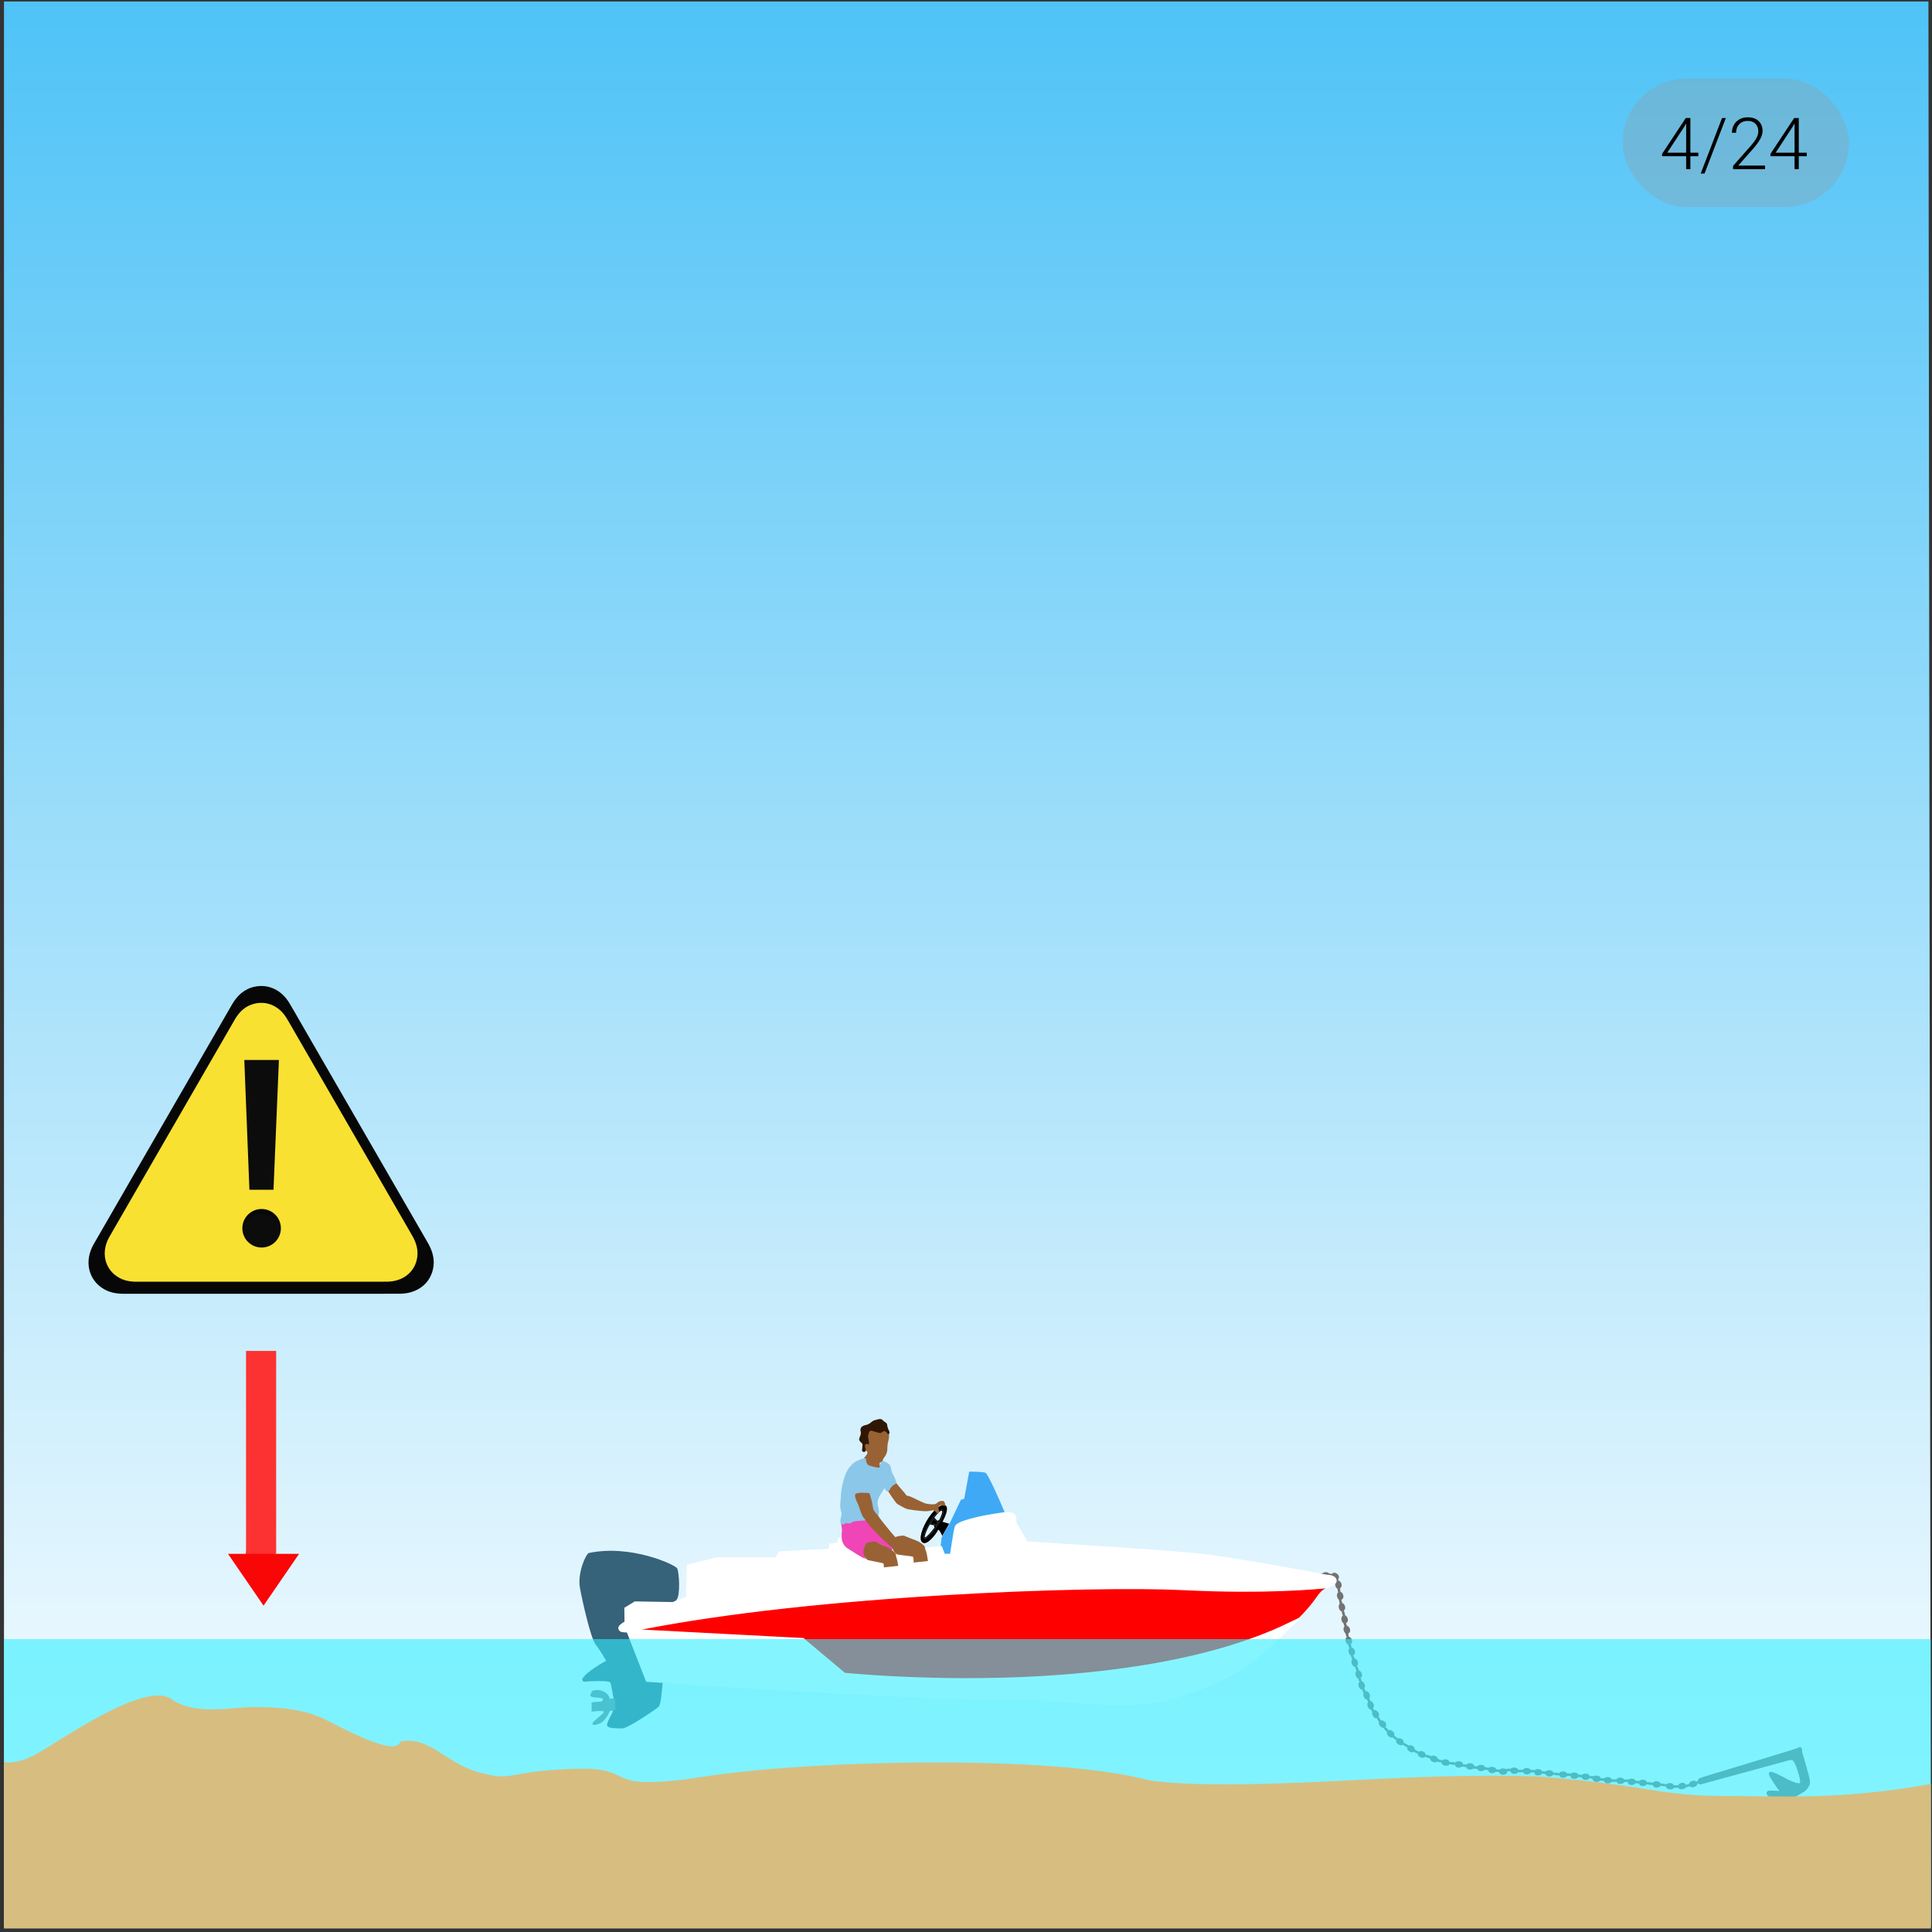 <svg width="376" height="376" viewBox="0 0 376 376" fill="none" xmlns="http://www.w3.org/2000/svg">
<rect x="0" y="0" width="376" height="376" fill="#333333" stroke="none"/>
<g clip-path="url(#clip0)">
<path d="M0.307 0.295H375.307L375.767 374.902H0.767L0.307 0.295Z" fill="url(#paint0_linear)"/>
<path d="M350.708 340.878C350.829 340.697 350.553 340.165 350.497 340.083C350.457 340.031 350.397 340.015 350.325 340.021C350.194 340.033 350.022 340.126 349.88 340.219C349.66 340.327 340.922 342.982 335.701 344.565C333.368 345.273 331.526 345.829 331.237 345.923C330.813 346.055 330.554 346.236 330.465 346.451C330.397 346.623 330.464 346.754 330.467 346.76C330.653 347.33 330.836 347.305 331.148 347.206C331.201 347.191 331.259 347.173 331.323 347.157C331.712 347.065 347.155 342.831 347.812 342.654C348.027 342.581 348.623 342.417 348.845 342.541C349.105 342.682 349.462 343.438 349.597 343.811C350.24 345.582 350.525 346.88 350.318 347.045C350.25 347.095 349.993 347.177 349.03 346.82C348.482 346.617 347.924 346.346 347.789 346.266C347.765 346.251 345.021 344.706 344.461 344.854C344.41 344.867 344.371 344.897 344.347 344.938C344.14 345.318 344.581 345.995 345.092 346.778L345.225 346.982C345.642 347.628 346.165 348.318 346.374 348.589C345.931 348.56 344.66 348.482 344.469 348.483C344.451 348.484 344.421 348.485 344.389 348.49C344.263 348.501 344.051 348.544 343.924 348.692C343.842 348.786 343.81 348.905 343.828 349.045C343.863 349.309 344.264 349.671 344.684 350.051C344.753 350.117 344.824 350.18 344.891 350.243C344.87 350.253 344.851 350.271 344.827 350.281C344.298 350.607 343.571 351.053 343.509 351.448C343.493 351.549 343.518 351.64 343.585 351.72C343.894 352.09 345.048 351.805 347.208 350.825C348.822 350.093 351.085 348.679 351.106 348.667C351.595 348.362 352.29 347.52 352.237 346.682C352.183 345.884 350.83 341.384 350.685 340.898C350.692 340.889 350.698 340.883 350.708 340.878Z" fill="#727272"/>
<path d="M331.616 346.624C331.645 346.572 331.651 346.511 331.635 346.453C331.603 346.335 331.479 346.266 331.354 346.299C331.296 346.317 331.247 346.356 331.22 346.408C331.191 346.46 331.186 346.522 331.201 346.58C331.23 346.683 331.334 346.75 331.442 346.741C331.455 346.739 331.471 346.737 331.484 346.733C331.542 346.716 331.59 346.677 331.616 346.624Z" fill="#727272"/>
<path d="M352.111 346.686C352.063 345.937 350.785 341.667 350.58 340.992C350.506 341.038 350.422 341.063 350.341 341.063C350.244 341.065 350.164 341.025 350.114 340.955C350.046 340.857 349.968 340.693 349.913 340.572L349.902 340.603L332.862 345.564C332.011 345.823 331.431 345.999 331.279 346.045C330.808 346.194 330.646 346.37 330.596 346.49C330.547 346.603 330.586 346.685 330.593 346.699C330.751 347.178 330.848 347.149 331.11 347.067C331.165 347.051 331.224 347.032 331.291 347.015C331.382 346.995 332.297 346.748 333.652 346.379C333.869 345.898 334.462 345.729 334.486 345.724C335.036 345.554 347.99 341.541 349.268 342.076C349.607 342.217 349.959 343.216 349.997 343.327C350.031 343.421 350.869 345.653 350.99 346.512C351.165 347.766 349.659 348.576 349.061 348.776C348.553 348.946 346.607 348.783 346.526 348.79L346.524 348.791C346.457 348.797 344.698 348.642 344.478 348.645C344.326 348.652 344.127 348.659 344.031 348.775C343.975 348.84 343.953 348.922 343.964 349.021C343.993 349.235 344.408 349.612 344.775 349.945C345.02 350.169 345.254 350.382 345.401 350.561C345.59 350.799 345.657 350.956 345.609 351.058C345.58 351.12 345.517 351.141 345.483 351.139V351C345.483 351 345.516 350.932 345.291 350.649C345.22 350.552 345.113 350.449 344.994 350.335C344.962 350.355 344.931 350.374 344.896 350.395C344.448 350.673 343.697 351.134 343.644 351.467C343.633 351.528 343.65 351.582 343.689 351.631C343.865 351.839 344.611 351.848 347.151 350.697C348.144 350.245 349.387 349.536 350.195 349.059C348.763 349.28 345.768 349.041 344.712 348.955C344.512 348.941 344.358 348.927 344.334 348.927L344.328 348.859L344.309 348.791C344.311 348.79 344.313 348.79 344.321 348.789C344.344 348.787 344.406 348.793 344.72 348.817C345.885 348.911 349.427 349.195 350.562 348.837C350.849 348.661 351.029 348.55 351.036 348.546C351.435 348.3 352.156 347.499 352.111 346.686ZM331.739 346.69C331.693 346.778 331.616 346.837 331.523 346.865C331.327 346.922 331.127 346.808 331.072 346.62C331.045 346.527 331.058 346.429 331.102 346.344C331.148 346.257 331.224 346.197 331.318 346.17C331.338 346.162 331.363 346.16 331.386 346.157C331.558 346.14 331.719 346.248 331.769 346.416C331.796 346.506 331.785 346.605 331.739 346.69Z" fill="#727272"/>
<path d="M333.832 346.326C338.433 345.072 347.65 342.547 347.77 342.514C347.851 342.485 348.589 342.236 348.909 342.411C349.242 342.595 349.62 343.462 349.724 343.756C350.138 344.898 350.776 346.852 350.4 347.145C349.94 347.499 347.875 346.472 347.715 346.375C347.406 346.187 344.939 344.858 344.495 344.979C344.485 344.981 344.47 344.984 344.466 344.993C344.298 345.3 344.739 345.979 345.205 346.695L345.338 346.899C345.819 347.645 346.442 348.446 346.558 348.591C346.805 348.613 348.563 348.764 349.009 348.613C349.538 348.437 351.011 347.666 350.85 346.513C350.729 345.667 349.875 343.389 349.863 343.361C349.763 343.074 349.448 342.298 349.21 342.199C347.974 341.681 334.654 345.809 334.518 345.853C334.514 345.856 334.058 345.987 333.832 346.326Z" fill="#727272"/>
<path d="M349.792 340.487L349.841 340.371C349.383 340.53 347.44 341.129 344.135 342.138L349.792 340.487Z" fill="#727272"/>
<path d="M350.587 340.8C350.641 340.719 350.476 340.297 350.38 340.16C350.364 340.134 350.215 340.159 349.955 340.329L349.973 340.376C349.974 340.381 350.118 340.727 350.222 340.876C350.245 340.909 350.286 340.925 350.333 340.925C350.435 340.926 350.548 340.859 350.587 340.8Z" fill="#727272"/>
<path d="M350.703 340.877C350.826 340.697 350.549 340.164 350.494 340.082C350.455 340.03 350.392 340.014 350.321 340.02C350.193 340.032 350.018 340.125 349.878 340.218C349.658 340.326 340.918 342.98 335.699 344.562C333.365 345.272 331.524 345.828 331.232 345.92C330.811 346.053 330.55 346.233 330.461 346.449C330.391 346.621 330.46 346.753 330.462 346.758C330.647 347.328 330.832 347.303 331.144 347.203C331.196 347.189 331.253 347.171 331.318 347.154C331.708 347.063 347.149 342.83 347.808 342.652C348.023 342.578 348.619 342.413 348.841 342.54C349.1 342.68 349.456 343.437 349.593 343.809C350.236 345.582 350.524 346.879 350.314 347.043C350.247 347.094 349.992 347.177 349.026 346.819C348.477 346.616 347.922 346.345 347.786 346.266C347.763 346.249 345.02 344.706 344.457 344.852C344.408 344.864 344.369 344.897 344.345 344.937C344.137 345.317 344.579 345.995 345.09 346.779L345.222 346.984C345.641 347.633 346.162 348.322 346.37 348.594C346.456 348.6 346.513 348.611 346.523 348.612L346.516 348.761C346.516 348.761 346.516 348.791 346.515 348.792L346.516 348.791C346.597 348.783 348.547 348.947 349.052 348.777C349.647 348.58 351.152 347.752 350.977 346.5C350.857 345.641 350.022 343.419 349.988 343.324C349.95 343.213 349.599 342.218 349.257 342.075C347.978 341.543 335.025 345.556 334.475 345.728C334.451 345.735 333.86 345.902 333.644 346.384C332.286 346.754 331.369 347.001 331.282 347.02C331.217 347.036 331.155 347.057 331.1 347.072C330.836 347.154 330.738 347.184 330.582 346.705C330.576 346.691 330.537 346.609 330.585 346.496C330.638 346.375 330.798 346.2 331.269 346.053C331.421 346.004 332.001 345.828 332.853 345.569L349.893 340.607L349.902 340.577C349.958 340.7 350.037 340.861 350.107 340.959C350.156 341.029 350.234 341.067 350.331 341.066C350.411 341.065 350.497 341.037 350.57 340.997C350.557 340.941 350.542 340.907 350.541 340.903L350.672 340.863C350.675 340.87 350.678 340.883 350.684 340.898C350.692 340.889 350.698 340.883 350.703 340.877ZM333.826 346.331C334.054 345.99 334.509 345.857 334.516 345.856C334.653 345.816 347.973 341.685 349.21 342.201C349.45 342.3 349.763 343.074 349.863 343.364C349.873 343.393 350.732 345.671 350.849 346.518C351.009 347.672 349.538 348.438 349.008 348.616C348.565 348.766 346.805 348.616 346.556 348.595C346.443 348.45 345.822 347.648 345.339 346.903L345.206 346.699C344.739 345.982 344.297 345.305 344.467 344.996C344.471 344.988 344.486 344.985 344.494 344.983C344.941 344.86 347.409 346.189 347.718 346.38C347.875 346.478 349.939 347.5 350.401 347.148C350.778 346.856 350.138 344.9 349.726 343.76C349.619 343.467 349.244 342.598 348.91 342.416C348.593 342.24 347.855 342.487 347.771 342.518C347.648 342.549 338.43 345.075 333.826 346.331ZM349.846 340.374L349.796 340.49L344.139 342.138C347.445 341.128 349.388 340.53 349.846 340.374ZM350.59 340.8C350.55 340.86 350.439 340.926 350.331 340.926C350.282 340.927 350.243 340.911 350.221 340.877C350.113 340.729 349.973 340.38 349.971 340.377L349.953 340.33C350.213 340.163 350.362 340.135 350.38 340.161C350.473 340.296 350.643 340.719 350.59 340.8Z" fill="#727272"/>
<path d="M344.994 350.336C344.962 350.302 344.925 350.27 344.889 350.239C344.867 350.25 344.848 350.268 344.822 350.278C344.294 350.603 343.569 351.049 343.506 351.443C343.49 351.545 343.513 351.637 343.583 351.717C343.893 352.086 345.043 351.801 347.206 350.822C348.822 350.09 351.083 348.677 351.105 348.663C351.592 348.36 352.288 347.518 352.236 346.68C352.183 345.883 350.827 341.381 350.68 340.896C350.651 340.936 350.612 340.966 350.566 340.994C350.771 341.669 352.048 345.94 352.099 346.688C352.149 347.499 351.429 348.301 351.032 348.55C351.028 348.554 350.847 348.667 350.558 348.842C350.561 348.842 350.565 348.837 350.568 348.837L350.611 348.966C350.496 349.003 350.354 349.032 350.193 349.057C349.383 349.536 348.142 350.245 347.148 350.697C344.609 351.848 343.864 351.84 343.687 351.627C343.646 351.578 343.633 351.525 343.642 351.464C343.695 351.129 344.446 350.667 344.895 350.393C344.931 350.374 344.962 350.355 344.994 350.336Z" fill="#727272"/>
<path d="M350.687 340.894C350.682 340.879 350.678 340.864 350.677 340.858L350.546 340.899C350.547 340.902 350.56 340.937 350.575 340.992C350.618 340.966 350.657 340.932 350.687 340.894Z" fill="#727272"/>
<path d="M346.465 348.703C346.463 348.706 346.428 348.66 346.373 348.586C345.929 348.557 344.659 348.479 344.466 348.482C344.45 348.482 344.419 348.483 344.387 348.487C344.261 348.498 344.05 348.542 343.924 348.692C343.841 348.784 343.809 348.903 343.827 349.044C343.859 349.308 344.261 349.669 344.683 350.05C344.752 350.115 344.823 350.179 344.89 350.242C344.926 350.221 344.959 350.199 344.991 350.18L345.064 350.296C345.043 350.309 345.017 350.326 344.996 350.339C345.114 350.452 345.215 350.556 345.292 350.652C345.517 350.934 345.484 351.003 345.484 351.003L345.484 351.142C345.515 351.143 345.578 351.123 345.61 351.062C345.657 350.96 345.591 350.803 345.402 350.565C345.259 350.384 345.022 350.173 344.776 349.948C344.409 349.615 343.995 349.238 343.965 349.025C343.955 348.924 343.974 348.843 344.032 348.779C344.13 348.662 344.326 348.622 344.474 348.618C344.695 348.614 346.451 348.726 346.518 348.731L346.489 348.726L346.465 348.703Z" fill="#727272"/>
<path d="M346.524 348.59C346.514 348.59 346.458 348.582 346.374 348.58C346.434 348.654 346.464 348.697 346.465 348.699L346.483 348.724L346.514 348.729C346.514 348.73 346.516 348.729 346.517 348.729L346.524 348.59Z" fill="#727272"/>
<path d="M344.991 350.178C344.959 350.196 344.923 350.219 344.891 350.237C344.926 350.271 344.96 350.303 344.994 350.335C345.016 350.322 345.041 350.306 345.062 350.293L344.991 350.178Z" fill="#727272"/>
<path d="M350.194 349.06C350.329 348.977 350.457 348.904 350.561 348.84C349.427 349.194 345.885 348.911 344.72 348.817C344.405 348.791 344.344 348.788 344.321 348.789C344.313 348.79 344.311 348.792 344.308 348.793L344.327 348.858L344.333 348.927C344.356 348.926 344.512 348.94 344.709 348.954C345.765 349.04 348.762 349.279 350.194 349.06Z" fill="#727272"/>
<path d="M350.566 348.837C350.459 348.905 350.333 348.976 350.197 349.059C350.356 349.035 350.5 349.007 350.615 348.969L350.573 348.837C350.568 348.836 350.566 348.837 350.566 348.837Z" fill="#727272"/>
<path d="M331.739 346.691C331.788 346.605 331.796 346.507 331.769 346.413C331.718 346.247 331.558 346.138 331.386 346.155C331.363 346.157 331.34 346.161 331.318 346.168C331.225 346.195 331.148 346.256 331.101 346.342C331.053 346.427 331.044 346.525 331.072 346.618C331.127 346.805 331.327 346.921 331.523 346.863C331.616 346.837 331.693 346.775 331.739 346.691ZM331.62 346.624C331.591 346.676 331.544 346.715 331.486 346.732C331.474 346.737 331.457 346.739 331.444 346.741C331.336 346.751 331.234 346.684 331.203 346.579C331.186 346.521 331.192 346.461 331.221 346.407C331.25 346.355 331.297 346.316 331.358 346.299C331.479 346.266 331.602 346.335 331.637 346.452C331.654 346.51 331.647 346.572 331.62 346.624Z" fill="#727272"/>
<path d="M289.602 344.313C289.569 345.405 291.19 345.221 291.203 344.525C291.22 343.613 289.621 343.699 289.602 344.313Z" fill="#727272"/>
<path d="M287.454 343.929C287.421 345.021 289.042 344.838 289.055 344.141C289.072 343.23 287.473 343.314 287.454 343.929Z" fill="#727272"/>
<path d="M291.728 344.629C291.695 345.721 293.316 345.536 293.328 344.841C293.344 343.93 291.746 344.015 291.728 344.629Z" fill="#727272"/>
<path d="M290.788 344.419C290.429 344.814 292.028 345.027 292.246 344.773C292.537 344.441 290.987 344.198 290.788 344.419Z" fill="#727272"/>
<path d="M288.62 344.024C288.261 344.419 289.86 344.631 290.078 344.378C290.369 344.045 288.819 343.802 288.62 344.024Z" fill="#727272"/>
<path d="M286.487 343.799C286.129 344.195 287.727 344.406 287.947 344.154C288.236 343.82 286.686 343.576 286.487 343.799Z" fill="#727272"/>
<path d="M300.746 344.968C300.717 346.061 302.338 345.877 302.346 345.181C302.363 344.27 300.765 344.355 300.746 344.968Z" fill="#727272"/>
<path d="M298.553 344.759C298.52 345.847 300.142 345.667 300.154 344.968C300.171 344.061 298.572 344.145 298.553 344.759Z" fill="#727272"/>
<path d="M296.36 344.551C296.328 345.642 297.948 345.459 297.96 344.763C297.978 343.853 296.379 343.936 296.36 344.551Z" fill="#727272"/>
<path d="M293.918 344.454C293.886 345.546 295.506 345.363 295.519 344.667C295.536 343.756 293.937 343.84 293.918 344.454Z" fill="#727272"/>
<path d="M292.983 344.376C292.687 344.819 294.3 344.8 294.481 344.519C294.717 344.151 293.149 344.129 292.983 344.376Z" fill="#727272"/>
<path d="M295.176 344.585C294.88 345.024 296.494 345.005 296.674 344.729C296.91 344.36 295.341 344.339 295.176 344.585Z" fill="#727272"/>
<path d="M297.438 344.615C297.142 345.056 298.756 345.038 298.935 344.757C299.172 344.387 297.604 344.367 297.438 344.615Z" fill="#727272"/>
<path d="M299.831 344.785C299.471 345.181 301.071 345.392 301.288 345.141C301.58 344.808 300.031 344.564 299.831 344.785Z" fill="#727272"/>
<path d="M302.205 345.064C301.849 345.459 303.448 345.671 303.666 345.417C303.952 345.087 302.405 344.842 302.205 345.064Z" fill="#727272"/>
<path d="M307.805 345.633C307.773 346.726 309.393 346.542 309.406 345.845C309.423 344.935 307.824 345.018 307.805 345.633Z" fill="#727272"/>
<path d="M309.931 346.022C309.898 347.115 311.519 346.931 311.531 346.235C311.547 345.324 309.948 345.408 309.931 346.022Z" fill="#727272"/>
<path d="M305.612 345.423C305.579 346.515 307.2 346.332 307.212 345.631C307.23 344.725 305.63 344.809 305.612 345.423Z" fill="#727272"/>
<path d="M303.421 345.214C303.391 346.308 305.012 346.123 305.02 345.428C305.038 344.518 303.438 344.602 303.421 345.214Z" fill="#727272"/>
<path d="M304.497 345.279C304.196 345.72 305.814 345.702 305.991 345.421C306.231 345.051 304.662 345.031 304.497 345.279Z" fill="#727272"/>
<path d="M306.891 345.451C306.535 345.846 308.135 346.058 308.353 345.806C308.64 345.474 307.091 345.228 306.891 345.451Z" fill="#727272"/>
<path d="M309.264 345.728C308.904 346.123 310.505 346.335 310.722 346.082C311.013 345.751 309.464 345.505 309.264 345.728Z" fill="#727272"/>
<path d="M318.949 346.83C318.917 347.923 320.537 347.738 320.546 347.038C320.567 346.132 318.968 346.217 318.949 346.83Z" fill="#727272"/>
<path d="M321.613 347.125C321.58 348.219 323.201 348.034 323.213 347.338C323.23 346.427 321.631 346.512 321.613 347.125Z" fill="#727272"/>
<path d="M316.757 346.622C316.724 347.714 318.344 347.531 318.357 346.834C318.374 345.924 316.775 346.008 316.757 346.622Z" fill="#727272"/>
<path d="M314.563 346.413C314.53 347.506 316.151 347.322 316.163 346.626C316.18 345.715 314.581 345.798 314.563 346.413Z" fill="#727272"/>
<path d="M312.121 346.317C312.088 347.409 313.709 347.226 313.722 346.53C313.738 345.617 312.139 345.702 312.121 346.317Z" fill="#727272"/>
<path d="M311.186 346.238C310.89 346.681 312.504 346.663 312.684 346.385C312.92 346.012 311.352 345.992 311.186 346.238Z" fill="#727272"/>
<path d="M313.379 346.448C313.084 346.889 314.698 346.871 314.877 346.591C315.114 346.222 313.545 346.2 313.379 346.448Z" fill="#727272"/>
<path d="M315.641 346.477C315.345 346.916 316.958 346.897 317.138 346.62C317.375 346.25 315.807 346.229 315.641 346.477Z" fill="#727272"/>
<path d="M318.034 346.649C317.674 347.049 319.274 347.256 319.491 347.003C319.783 346.672 318.234 346.426 318.034 346.649Z" fill="#727272"/>
<path d="M320.408 346.926C320.052 347.321 321.651 347.534 321.87 347.28C322.157 346.947 320.608 346.703 320.408 346.926Z" fill="#727272"/>
<path d="M323.002 347.19C322.646 347.585 324.245 347.797 324.464 347.543C324.751 347.213 323.202 346.967 323.002 347.19Z" fill="#727272"/>
<path d="M330.309 347.071C329.975 346.03 328.51 346.745 328.73 347.405C329.018 348.271 330.496 347.656 330.309 347.071Z" fill="#727272"/>
<path d="M328.169 347.555C327.936 346.487 326.406 347.057 326.561 347.737C326.771 348.625 328.302 348.155 328.169 347.555Z" fill="#727272"/>
<path d="M325.79 347.836C325.893 346.749 324.264 346.828 324.206 347.52C324.131 348.429 325.732 348.448 325.79 347.836Z" fill="#727272"/>
<path d="M331.151 346.622C331.223 346.096 329.782 346.822 329.744 347.153C329.693 347.589 331.111 346.919 331.151 346.622Z" fill="#727272"/>
<path d="M329.09 347.445C329.267 346.944 327.709 347.364 327.604 347.681C327.468 348.098 328.992 347.727 329.09 347.445Z" fill="#727272"/>
<path d="M326.886 347.822C327.211 347.402 325.601 347.311 325.401 347.58C325.141 347.932 326.704 348.059 326.886 347.822Z" fill="#727272"/>
<path d="M273.056 339.496C273.64 338.571 272.147 337.906 271.787 338.498C271.309 339.273 272.727 340.014 273.056 339.496Z" fill="#727272"/>
<path d="M271.135 338.074C271.892 337.287 270.567 336.336 270.091 336.844C269.466 337.508 270.709 338.517 271.135 338.074Z" fill="#727272"/>
<path d="M269.558 336.174C270.31 335.38 268.977 334.441 268.505 334.952C267.887 335.621 269.138 336.621 269.558 336.174Z" fill="#727272"/>
<path d="M267.987 334.366C268.944 333.839 267.962 332.54 267.356 332.88C266.563 333.329 267.449 334.662 267.987 334.366Z" fill="#727272"/>
<path d="M266.86 332.669C267.904 332.346 267.202 330.873 266.539 331.082C265.676 331.364 266.273 332.85 266.86 332.669Z" fill="#727272"/>
<path d="M266.112 330.732C267.146 330.377 266.401 328.926 265.746 329.16C264.887 329.466 265.531 330.932 266.112 330.732Z" fill="#727272"/>
<path d="M262.635 320.106C263.668 319.752 262.923 318.3 262.268 318.534C261.41 318.84 262.053 320.306 262.635 320.106Z" fill="#727272"/>
<path d="M262.248 317.98C263.282 317.622 262.537 316.174 261.887 316.408C261.023 316.714 261.667 318.18 262.248 317.98Z" fill="#727272"/>
<path d="M263.214 322.231C264.247 321.876 263.502 320.425 262.848 320.659C261.989 320.965 262.633 322.431 263.214 322.231Z" fill="#727272"/>
<path d="M263.794 324.357C264.824 324.002 264.078 322.55 263.428 322.784C262.569 323.091 263.213 324.557 263.794 324.357Z" fill="#727272"/>
<path d="M264.566 326.675C265.6 326.316 264.856 324.868 264.2 325.103C263.342 325.409 263.985 326.875 264.566 326.675Z" fill="#727272"/>
<path d="M265.146 328.801C266.179 328.442 265.435 326.994 264.779 327.229C263.921 327.535 264.564 329 265.146 328.801Z" fill="#727272"/>
<path d="M271.881 338.653C272.394 338.514 271.163 337.47 270.838 337.565C270.422 337.689 271.593 338.732 271.881 338.653Z" fill="#727272"/>
<path d="M274.179 340.086C274.658 339.855 273.257 339.059 272.959 339.207C272.568 339.405 273.911 340.215 274.179 340.086Z" fill="#727272"/>
<path d="M277.4 341.824C277.771 340.799 276.174 340.467 275.946 341.125C275.646 341.985 277.192 342.402 277.4 341.824Z" fill="#727272"/>
<path d="M275.218 340.852C275.791 339.92 274.29 339.278 273.936 339.877C273.465 340.661 274.897 341.378 275.218 340.852Z" fill="#727272"/>
<path d="M276.072 341.256C276.542 341.012 275.115 340.256 274.822 340.418C274.438 340.63 275.807 341.395 276.072 341.256Z" fill="#727272"/>
<path d="M278.626 342.157C279.044 341.828 277.502 341.349 277.245 341.563C276.906 341.841 278.392 342.342 278.626 342.157Z" fill="#727272"/>
<path d="M282.108 343.267C282.281 342.187 280.653 342.164 280.549 342.85C280.414 343.751 282.011 343.873 282.108 343.267Z" fill="#727272"/>
<path d="M279.783 342.718C280.168 341.695 278.575 341.345 278.337 341.999C278.025 342.856 279.566 343.293 279.783 342.718Z" fill="#727272"/>
<path d="M280.696 342.955C281.111 342.626 279.569 342.151 279.312 342.365C278.974 342.645 280.461 343.141 280.696 342.955Z" fill="#727272"/>
<path d="M283.374 343.366C283.723 342.965 282.12 342.783 281.906 343.043C281.625 343.377 283.179 343.591 283.374 343.366Z" fill="#727272"/>
<path d="M270.226 337.181C270.751 337.093 269.641 335.922 269.311 335.981C268.88 336.063 269.931 337.228 270.226 337.181Z" fill="#727272"/>
<path d="M268.616 335.264C269.151 335.295 268.314 333.914 267.981 333.906C267.542 333.884 268.318 335.247 268.616 335.264Z" fill="#727272"/>
<path d="M267.457 333.525C267.987 333.557 267.154 332.175 266.821 332.166C266.383 332.144 267.158 333.508 267.457 333.525Z" fill="#727272"/>
<path d="M266.564 331.634C267.081 331.755 266.495 330.253 266.167 330.179C265.739 330.093 266.273 331.567 266.564 331.634Z" fill="#727272"/>
<path d="M265.599 329.702C266.116 329.823 265.529 328.32 265.201 328.247C264.773 328.159 265.308 329.634 265.599 329.702Z" fill="#727272"/>
<path d="M264.825 327.576C265.343 327.697 264.757 326.195 264.43 326.126C264 326.035 264.535 327.509 264.825 327.576Z" fill="#727272"/>
<path d="M264.245 325.451C264.763 325.572 264.177 324.07 263.845 324C263.42 323.91 263.955 325.383 264.245 325.451Z" fill="#727272"/>
<path d="M263.472 323.327C263.99 323.447 263.403 321.945 263.075 321.876C262.647 321.786 263.182 323.259 263.472 323.327Z" fill="#727272"/>
<path d="M262.788 321.027C263.284 321.22 262.916 319.65 262.603 319.534C262.191 319.383 262.51 320.918 262.788 321.027Z" fill="#727272"/>
<path d="M262.209 318.708C262.706 318.902 262.337 317.33 262.023 317.213C261.611 317.063 261.93 318.6 262.209 318.708Z" fill="#727272"/>
<path d="M260.523 309.229C261.588 308.987 261.004 307.464 260.329 307.626C259.441 307.838 259.923 309.365 260.523 309.229Z" fill="#727272"/>
<path d="M260.377 307.423C261.101 306.604 259.738 305.71 259.283 306.237C258.687 306.925 259.97 307.884 260.377 307.423Z" fill="#727272"/>
<path d="M260.869 311.404C261.934 311.16 261.348 309.636 260.674 309.802C259.788 310.013 260.27 311.54 260.869 311.404Z" fill="#727272"/>
<path d="M261.216 313.579C262.28 313.338 261.695 311.816 261.021 311.977C260.135 312.188 260.616 313.715 261.216 313.579Z" fill="#727272"/>
<path d="M261.735 315.968C262.8 315.727 262.217 314.204 261.54 314.365C260.654 314.577 261.136 316.104 261.735 315.968Z" fill="#727272"/>
<path d="M261.893 316.892C262.395 317.068 261.974 315.511 261.656 315.406C261.239 315.27 261.612 316.793 261.893 316.892Z" fill="#727272"/>
<path d="M261.547 314.717C262.045 314.893 261.627 313.34 261.305 313.231C260.894 313.095 261.265 314.618 261.547 314.717Z" fill="#727272"/>
<path d="M261.008 312.521C261.51 312.697 261.089 311.141 260.771 311.036C260.355 310.899 260.726 312.422 261.008 312.521Z" fill="#727272"/>
<path d="M260.576 310.161C261.048 310.406 260.852 308.805 260.552 308.656C260.16 308.461 260.311 310.022 260.576 310.161Z" fill="#727272"/>
<path d="M260.327 308.197C260.839 308.341 260.317 306.812 259.994 306.728C259.569 306.621 260.04 308.118 260.327 308.197Z" fill="#727272"/>
<path d="M258.819 306.789C258.912 305.701 257.286 305.792 257.233 306.486C257.165 307.394 258.765 307.4 258.819 306.789Z" fill="#727272"/>
<path d="M257.709 306.498C257.931 306.015 256.342 306.287 256.207 306.59C256.032 306.996 257.583 306.77 257.709 306.498Z" fill="#727272"/>
<path d="M259.58 306.758C259.96 306.388 258.379 306.068 258.144 306.305C257.836 306.617 259.364 306.967 259.58 306.758Z" fill="#727272"/>
<path d="M283.126 343.234C283.097 344.326 284.718 344.142 284.727 343.446C284.744 342.534 283.145 342.619 283.126 343.234Z" fill="#727272"/>
<path d="M285.325 343.623C285.292 344.715 286.913 344.531 286.926 343.835C286.943 342.923 285.344 343.008 285.325 343.623Z" fill="#727272"/>
<path d="M284.412 343.44C284.056 343.836 285.655 344.047 285.874 343.794C286.16 343.463 284.612 343.217 284.412 343.44Z" fill="#727272"/>
<path d="M114.605 302.239C114.061 302.352 112.325 306.113 112.875 309.081C113.425 312.049 115.008 318.925 115.919 320.057C116.831 321.19 117.972 323.213 117.972 323.213C117.972 323.213 113.953 325.371 113.313 326.784C113.313 326.784 113.315 327.364 113.805 327.286C114.296 327.208 118.581 326.975 118.782 327.454C118.984 327.934 119.375 330.433 119.44 330.758C119.505 331.082 119.325 332.559 119.263 333.089C119.238 333.308 117.923 335.423 118.164 335.901C118.407 336.38 120.186 336.396 121.178 336.373C122.169 336.35 127.452 332.809 128.19 332.158C128.928 331.508 129.133 323.633 129.133 323.633C129.133 323.633 127.63 313.336 127.999 313.315C128.368 313.295 130.862 312.29 131.661 311.363C132.462 310.436 132.165 305.946 131.785 305.231C131.404 304.516 122.752 300.52 114.605 302.239Z" fill="#36627A"/>
<path d="M118.646 330.646C118.646 330.646 119.502 330.471 119.551 330.577C119.6 330.685 119.788 330.981 119.747 331.553C119.706 332.128 119.926 332.854 119.475 332.91C119.024 332.967 118.714 332.966 118.714 332.966C118.714 332.966 117.961 334.821 116.803 335.381C115.644 335.942 114.864 335.751 115.576 335.018C116.287 334.285 117.626 333.419 117.498 333.116C117.37 332.815 115.126 333.125 115.126 333.125L115.146 331.309C115.146 331.309 116.862 331.143 116.947 331.178C117.033 331.207 117.68 330.73 117.188 330.518C116.697 330.308 114.583 330.523 114.92 329.773C115.258 329.021 115.176 329.03 115.975 328.928C116.774 328.827 117.796 329.221 118.25 329.771C118.704 330.318 118.646 330.646 118.646 330.646Z" fill="#6C808C"/>
<path d="M164.472 325.963L156.395 319.205L122.515 317.281C133.09 315.105 153.126 311.923 182.978 310.084C204.423 308.765 222.392 308.625 230.702 309.045C245.815 309.813 255.981 308.934 258.564 308.67C258.124 308.948 257.48 309.383 257.089 309.747C256.793 310.022 256.532 310.395 256.166 310.909C255.429 311.954 254.303 313.46 251.82 315.804L251.572 316.028C234.984 324.111 212.5 326.492 196.35 326.953C179.242 327.44 165.194 326.038 164.472 325.963Z" fill="#FF0000"/>
<path d="M183.395 298.906C183.249 298.614 183.134 298.394 183.042 298.231C182.994 298.149 182.954 298.082 182.918 298.024C182.738 297.739 182.677 297.738 182.643 297.736L182.538 297.801C182.49 297.892 182.436 297.992 182.372 298.095C182.331 298.163 182.284 298.234 182.24 298.306C182.215 298.34 182.191 298.377 182.168 298.413C181.514 299.362 180.428 300.479 179.775 300.31C179.464 300.225 179.278 300.017 179.203 299.661C179.193 299.62 179.187 299.577 179.181 299.534C179.175 299.488 179.171 299.444 179.171 299.393C179.13 298.133 180.253 295.664 181.73 294.091C181.956 293.846 182.192 293.629 182.434 293.436C182.567 293.329 182.719 293.221 182.88 293.129C183.139 292.982 183.417 292.877 183.676 292.89C183.774 292.894 183.87 292.917 183.96 292.958C184.106 293.027 184.202 293.138 184.253 293.3C184.288 293.408 184.302 293.534 184.302 293.668C184.292 294.609 183.492 296.041 183.481 296.057L183.421 296.164L184.729 296.543L183.395 298.906ZM183.556 294.253C183.553 294.107 183.517 293.989 183.436 293.911C183.42 293.894 183.405 293.882 183.385 293.865C183.337 293.834 183.278 293.816 183.218 293.816C183.174 293.816 183.13 293.826 183.077 293.845C182.726 293.972 182.221 294.517 181.713 295.214L181.691 295.185L181.668 295.157L181.223 295.929C181.003 296.273 180.792 296.63 180.606 296.977C180.291 297.553 180.041 298.105 179.914 298.519C179.845 298.754 179.811 298.943 179.818 299.089C179.82 299.125 179.827 299.157 179.832 299.19C179.852 299.281 179.895 299.351 179.959 299.395C179.988 299.413 180.02 299.424 180.055 299.424C180.455 299.424 181.75 297.854 182.288 297.089C182.308 297.06 182.327 297.033 182.345 297.005C182.379 296.954 182.413 296.905 182.435 296.864C182.463 296.822 182.483 296.786 182.497 296.757C182.512 296.729 182.531 296.701 182.556 296.663C182.58 296.626 182.604 296.582 182.634 296.535C182.95 296.006 183.571 294.887 183.556 294.253Z" fill="black"/>
<path d="M195.68 294.692C195.162 294.762 193.344 295.058 191.768 295.357C191.667 295.376 191.568 295.395 191.469 295.415C191.418 295.425 191.365 295.435 191.316 295.444C191.1 295.487 190.892 295.532 190.693 295.574C190.63 295.587 190.568 295.603 190.508 295.618C190.36 295.651 190.215 295.686 190.084 295.724C190.03 295.737 189.977 295.753 189.928 295.767C189.918 295.769 189.901 295.774 189.886 295.777C189.401 295.885 186.633 296.529 186.22 297.248C186.207 297.273 186.193 297.292 186.189 297.316C185.945 298.009 185.357 301.895 185.261 302.759H183.606L183.027 301.296L183.251 299.217L183.34 299.176C183.333 299.166 183.33 299.156 183.328 299.147C183.321 299.137 183.318 299.127 183.313 299.117L184.747 296.595L184.772 296.6L184.8 296.51L184.821 296.474L184.857 296.409L187.001 291.898L187.329 291.783L187.656 291.668L188.623 286.41C188.67 286.41 188.734 286.409 188.817 286.409C189.376 286.409 191.253 286.424 191.793 286.631C192.237 286.802 194.408 291.587 195.68 294.692Z" fill="#3FA9F5"/>
<path d="M182.509 296.219C182.519 296.219 182.526 296.217 182.532 296.216C182.551 296.21 182.567 296.201 182.581 296.188C182.488 296.354 182.393 296.511 182.298 296.66C182.245 296.766 182.144 296.922 182.014 297.104C181.992 297.056 181.985 296.998 181.985 296.951C181.984 296.87 182.001 296.805 182.001 296.804L182.03 296.704L181.112 296.51L181.495 295.839C181.569 295.73 181.642 295.621 181.72 295.517C182.277 296.16 182.444 296.221 182.509 296.219Z" fill="black"/>
<path d="M182.556 296.662C182.53 296.699 182.511 296.73 182.495 296.755C182.482 296.784 182.462 296.821 182.433 296.863C182.408 296.904 182.378 296.951 182.344 297.003C182.326 297.032 182.307 297.057 182.287 297.088C181.75 297.856 180.456 299.423 180.054 299.423C180.019 299.423 179.985 299.413 179.959 299.394C179.891 299.349 179.852 299.284 179.832 299.188C179.823 299.159 179.821 299.123 179.818 299.087C179.81 298.941 179.845 298.754 179.914 298.517C180.041 298.103 180.291 297.552 180.606 296.975C180.792 296.629 181.007 296.271 181.224 295.928L181.668 295.156L181.691 295.184L181.713 295.212C182.221 294.515 182.726 293.971 183.077 293.844C183.126 293.826 183.175 293.814 183.218 293.814C183.283 293.814 183.337 293.831 183.385 293.863C183.405 293.874 183.421 293.892 183.437 293.909C183.517 293.99 183.553 294.109 183.556 294.251C183.571 294.886 182.95 296.002 182.633 296.529C182.604 296.581 182.578 296.625 182.556 296.662ZM180.082 298.577C179.932 299.077 179.995 299.2 180.021 299.225C180.343 299.165 181.31 298.057 181.888 297.276C181.781 297.137 181.78 296.962 181.795 296.855L180.97 296.681C180.577 297.353 180.244 298.038 180.082 298.577ZM181.496 295.84L181.113 296.512L182.03 296.706L182.001 296.805C182.001 296.806 181.984 296.874 181.985 296.952C181.985 297.001 181.995 297.057 182.014 297.106C182.144 296.92 182.246 296.764 182.297 296.661C182.39 296.514 182.485 296.355 182.581 296.189C182.568 296.199 182.552 296.21 182.532 296.216C182.526 296.217 182.521 296.219 182.509 296.22C182.441 296.221 182.276 296.16 181.718 295.518C181.645 295.622 181.57 295.73 181.496 295.84ZM183.276 294.026C183.26 294.015 183.241 294.009 183.215 294.009C182.944 294.009 182.402 294.579 181.836 295.356C182.08 295.635 182.353 295.917 182.47 296.003C182.539 295.903 182.664 295.863 182.77 295.851C183.203 295.038 183.533 294.197 183.276 294.026Z" fill="black"/>
<path d="M121.997 315.882L122.043 315.853L122.01 313.181L123.679 312.162L130.98 312.289L130.998 312.28L134.023 311.16L134.152 304.922L139.608 303.589L151.28 303.558L151.895 302.428L161.782 301.878L161.849 300.875L163.907 300.667L163.722 300.521C163.718 300.517 163.432 300.289 163.439 300.007C163.444 299.845 163.546 299.69 163.749 299.548C163.898 299.441 164.34 299.317 165.58 299.317C166.722 299.317 168.11 299.42 169.128 299.495C169.629 299.532 170.028 299.563 170.258 299.568C170.951 299.59 171.721 300.112 172.142 300.589C172.401 300.881 172.537 301.166 172.518 301.369C172.456 302.015 172.352 302.17 171.887 302.258L171.916 302.463L178.743 301.816L182.956 301.418L183.532 302.897H185.356L185.366 302.678C185.375 302.631 186.048 297.971 186.299 297.248C186.496 296.682 188.966 296.021 189.903 295.815C191.553 295.353 194.999 294.868 195.632 294.782L195.642 294.806L195.712 294.799C195.713 294.799 195.845 294.787 196.034 294.787C196.564 294.787 196.948 294.876 197.118 295.032C197.304 295.205 197.306 295.549 197.308 295.883C197.309 296.172 197.311 296.444 197.418 296.647C197.643 297.063 199.559 300.305 199.642 300.442L199.669 300.487L199.718 300.491C200 300.507 227.809 302.151 234.014 302.915C234.493 302.974 235.04 303.029 235.642 303.115C245.032 304.436 258.181 306.973 258.181 306.973C259.2 306.99 259.603 307.31 259.638 307.579C259.67 307.826 259.414 308.076 258.991 308.2C258.98 308.206 258.695 308.349 258.311 308.58C256.603 308.766 246.309 309.785 230.232 308.969C221.915 308.549 203.919 308.714 182.468 310.034C151.905 311.919 133.042 314.926 122.6 317.114L122.144 317.211C121.277 317.201 120.969 317.113 120.929 317.064C120.915 317.037 120.896 317.013 120.877 316.986C120.833 316.925 120.81 316.892 120.819 316.842C120.856 316.677 121.24 316.36 121.997 315.882Z" fill="white" stroke="white" stroke-miterlimit="10"/>
<path d="M164.228 326.036L164.257 326.039C164.374 326.049 174.394 327.096 188.194 327.096C190.585 327.096 193.086 327.067 195.665 326.99C211.745 326.531 234.343 324.305 250.934 316.316C250.89 316.358 250.849 316.396 250.807 316.436C250.234 316.965 249.664 317.526 249.061 318.119C245.249 321.873 240.505 326.544 228.268 330.101C225.451 330.918 222.438 331.301 218.778 331.301C215.643 331.301 212.426 331.217 209.022 330.922C205.284 330.6 201.421 330.266 197.291 330.266C196.656 330.266 196.024 330.276 195.407 330.292C194.787 330.306 194.06 330.317 193.248 330.317C177.157 330.317 128.137 326.95 126.101 326.819L122.466 317.512L156.176 319.279L164.228 326.036Z" fill="white" stroke="white" stroke-miterlimit="10"/>
<path d="M174.17 302.193C174.17 302.193 173.52 301.438 173.662 300.544C173.806 299.654 174.004 299.199 174.551 299.042C175.098 298.885 175.839 298.815 175.991 298.892C176.142 298.969 177.987 299.702 178.407 299.846C178.827 299.992 179.979 300.753 180 301.104C180.026 301.455 180.092 301.567 180.234 301.912C180.378 302.253 180.594 303.798 180.594 303.798L177.811 304.105C177.811 304.105 177.841 303.019 177.637 302.943C177.431 302.871 174.716 302.593 174.531 302.487C174.351 302.386 174.17 302.193 174.17 302.193Z" fill="#996234"/>
<path d="M163.871 297.855C163.871 297.855 163.725 296.478 163.666 296.478C163.606 296.478 165.595 296.361 166.068 296.009C166.654 295.57 169.877 295.599 169.877 295.599L172.015 297.562L174.483 299.418C174.483 299.418 173.773 301.752 173.421 301.752C173.255 301.752 171.496 300.158 169.906 300.112C168.132 300.062 168.002 301.078 168.411 303.276C168.489 303.692 164.749 301.195 164.749 301.195C164.749 301.195 164.042 300.668 163.868 299.731C163.695 298.792 163.871 297.855 163.871 297.855Z" fill="#EF45B7"/>
<path d="M168.119 283.734C168.207 283.763 168.851 282.973 168.822 282.709C168.793 282.445 168.53 282.269 168.471 282.269C168.412 282.269 167.797 281.537 168.119 281.214C168.442 280.892 167.416 279.574 167.797 278.929C168.177 278.285 168.646 277.289 169.525 276.937C170.404 276.585 170.961 276.292 171.4 276.644C171.84 276.996 172.895 277.992 172.924 278.373C172.953 278.753 173.129 279.486 172.924 280.277C172.719 281.068 172.719 281.185 172.689 282.035C172.66 282.884 172.279 283.412 172.015 283.735C171.752 284.057 171.869 284.496 171.371 284.613C170.873 284.73 171.488 285.521 171.254 285.814C171.019 286.107 168.265 285.374 168.324 284.232C168.352 283.695 168.119 283.734 168.119 283.734Z" fill="#996234"/>
<path d="M168.208 282.591C168.208 282.591 167.71 282.591 167.768 282.181C167.825 281.771 167.934 281.068 167.763 280.892C167.592 280.716 167.065 280.394 167.24 279.896C167.416 279.398 167.621 279.105 167.504 278.636C167.387 278.167 167.504 277.787 167.885 277.552C168.265 277.318 168.562 277.377 169 277.172C169.44 276.966 169.791 276.469 170.287 276.381C170.785 276.292 171.371 275.941 171.781 276.381C172.192 276.82 172.484 276.82 172.602 277.113C172.719 277.405 172.573 277.084 172.748 277.787C172.924 278.49 173.275 278.636 173.041 279.017C172.806 279.398 172.601 278.695 172.396 278.666C172.191 278.637 172.308 278.314 171.752 278.666C171.195 279.017 171.4 278.9 170.58 278.724C169.76 278.549 169.32 278.08 169.07 278.93C168.821 279.779 168.965 279.633 169.07 280.307C169.174 280.981 169.07 281.273 169.07 281.273C169.07 281.273 169.025 280.951 168.705 281.01C168.382 281.068 168.324 281.127 168.353 281.479C168.382 281.83 168.559 282.24 168.5 282.358C168.441 282.475 168.208 282.591 168.208 282.591Z" fill="#301705"/>
<path d="M172.25 289.271C172.25 289.271 174.183 292.436 174.681 292.728C175.18 293.021 176.205 293.607 176.585 293.695C176.966 293.783 179.369 294.164 180.394 294.105C181.419 294.047 181.595 293.737 181.976 294.112C182.357 294.488 182.533 294.75 182.679 294.457C182.825 294.164 182.738 294.105 182.679 293.666C182.621 293.226 182.679 292.991 183.089 292.933C183.5 292.875 184.127 293.343 183.958 292.816C183.792 292.289 183.851 292.054 183.176 292.113C182.502 292.172 182.384 292.67 181.916 292.728C181.447 292.785 181.242 292.787 180.421 292.669C179.601 292.552 177.286 291.175 176.788 291.146C176.291 291.117 176.261 290.736 175.939 290.414C175.617 290.092 174.327 288.51 174.327 288.51" fill="#996234"/>
<path d="M163.666 290.883C163.783 289.242 164.369 286.635 165.365 285.492C166.361 284.349 166.654 284.379 167.386 284.057C168.118 283.734 168.499 283.823 168.499 283.823C168.499 283.823 168.538 284.994 169.134 285.2C169.73 285.405 171.136 285.786 171.224 285.551C171.312 285.317 171.107 285.168 171.283 284.964C171.458 284.759 171.752 284.204 171.957 284.321C172.162 284.438 173.187 284.848 173.304 285.376C173.422 285.903 173.539 286.606 173.832 287.016C174.125 287.426 174.301 288.071 174.301 288.071C174.301 288.071 174.389 288.305 174.476 288.569C174.564 288.832 173.715 288.803 173.158 289.887C172.601 290.971 171.986 289.272 171.986 289.272C171.986 289.272 172.66 288.832 172.045 289.77C172.045 289.77 171.107 291.205 171.049 291.41C170.99 291.616 170.756 292.142 170.785 292.67C170.814 293.198 171.108 293.754 171.049 294.311C170.99 294.868 171.06 295.366 170.366 295.629C169.673 295.892 168.911 295.834 168.061 295.922C167.211 296.01 166.163 295.964 165.775 296.303C165.388 296.642 165.014 296.361 164.545 296.478C164.076 296.596 164.047 296.889 163.666 296.478C163.285 296.068 163.891 294.779 163.793 294.486C163.694 294.193 163.442 293.549 163.537 292.582C163.636 291.616 163.666 290.883 163.666 290.883Z" fill="#8BC7E8"/>
<path d="M167.052 292.86C167.052 292.86 167.674 294.901 168.021 295.292C168.37 295.681 168.927 296.581 169.222 296.93C169.52 297.279 172.142 299.967 172.456 300.201C172.772 300.435 174.294 301.773 174.294 301.773L176.448 301.527C176.448 301.527 175.021 299.997 174.319 299.251C173.619 298.504 171.296 295.629 171.163 295.369C171.031 295.106 170.275 294.324 170.072 293.957C169.866 293.596 169.833 292.846 169.665 292.162C169.496 291.478 169.206 290.593 169.206 290.593C169.206 290.593 166.497 290.269 166.414 290.907C166.328 291.544 167.052 292.86 167.052 292.86Z" fill="#996234"/>
<path d="M168.47 303.246C168.47 303.246 167.874 302.446 168.079 301.567C168.284 300.688 168.518 300.249 169.073 300.132C169.63 300.014 170.372 299.995 170.521 300.083C170.667 300.171 172.454 301.03 172.864 301.206C173.275 301.382 174.366 302.221 174.366 302.573C174.366 302.924 174.425 303.042 174.542 303.393C174.659 303.745 174.806 304.741 174.806 304.741L171.992 305.039C171.992 305.039 172.079 304.331 171.877 304.244C171.677 304.156 168.987 303.688 168.811 303.57C168.635 303.453 168.47 303.246 168.47 303.246Z" fill="#996234"/>
<path opacity="0.6" d="M-0.689 318.996H379.051L379.516 375.605H-0.224L-0.689 318.996Z" fill="#33EFFF"/>
<path d="M58.209 203.967H44.263V246.623H58.209V203.967Z" fill="#0C0C0C"/>
<path d="M83.253 241.854C74.927 227.448 66.613 213.038 58.295 198.627C57.627 197.472 56.977 196.303 56.285 195.162C54.769 192.666 52.224 191.463 49.571 192.026C47.562 192.453 46.177 193.723 45.171 195.465C39.122 205.947 33.07 216.427 27.018 226.906C24.084 231.99 21.139 237.07 18.219 242.162C16.334 245.449 17.204 249.146 20.242 250.892C21.435 251.579 22.735 251.793 24.095 251.792C32.978 251.786 41.86 251.79 50.743 251.79C52.358 251.79 53.973 251.79 55.588 251.79C62.994 251.788 70.401 251.801 77.808 251.782C81.307 251.772 83.887 249.694 84.349 246.551C84.599 244.854 84.099 243.319 83.253 241.854ZM54.643 204.159L53.479 232.03H48.305L47.206 204.159H54.643ZM50.925 244.446C48.639 244.446 46.786 242.593 46.786 240.307C46.786 238.022 48.639 236.169 50.925 236.169C53.21 236.169 55.063 238.022 55.063 240.307C55.063 242.593 53.211 244.446 50.925 244.446Z" fill="#070707"/>
<path d="M80.207 240.444C72.663 227.389 65.13 214.333 57.593 201.275C56.987 200.229 56.399 199.169 55.772 198.136C54.398 195.874 52.092 194.785 49.688 195.295C47.868 195.681 46.613 196.832 45.701 198.41C40.22 207.908 34.736 217.404 29.253 226.899C26.594 231.506 23.927 236.108 21.28 240.722C19.572 243.701 20.36 247.05 23.113 248.632C24.194 249.255 25.372 249.449 26.604 249.448C34.653 249.442 42.701 249.446 50.75 249.446C52.213 249.446 53.677 249.446 55.14 249.446C61.851 249.444 68.562 249.456 75.274 249.438C78.444 249.43 80.782 247.547 81.2 244.699C81.427 243.161 80.974 241.77 80.207 240.444ZM54.284 206.288L53.229 231.542H48.541L47.545 206.288H54.284ZM50.914 242.792C48.843 242.792 47.164 241.113 47.164 239.042C47.164 236.971 48.843 235.292 50.914 235.292C52.985 235.292 54.664 236.971 54.664 239.042C54.664 241.113 52.986 242.792 50.914 242.792Z" fill="#F9E132"/>
<path d="M376.036 347.146C358.28 350.357 347.352 349.559 334.687 349.514C323.413 349.499 319.15 347.241 299.355 345.738C287.126 345.369 277.457 345.742 264.505 346.402C255.077 346.881 233.397 348.007 223.655 346.49C205.116 341.441 158.205 342.489 137.024 345.763C115.843 349.038 124.989 343.747 111.51 344.251C98.031 344.751 100.197 346.771 93.458 345.003C86.718 343.24 83.769 337.887 78.026 338.904C77.376 339.293 78.15 342.42 63.73 334.861C58.675 332.212 52.854 332.283 49.257 332.224C45.683 332.166 37.717 334.054 33.144 330.525C27.87 327.429 12.599 338.219 7.304 341.238C2.008 344.269 -0.631 342.494 -0.631 342.494L0.189 376.35L376.236 376.819L376.036 347.146Z" fill="#D8BD80"/>
<path d="M53.51 302.404H58.209L51.29 312.483L44.369 302.404H47.885V301.936H53.51V302.404Z" fill="#F90606"/>
<path d="M53.744 262.912H47.885V302.404H53.744V262.912Z" fill="#FC3232"/>
<rect x="315.775" y="15.295" width="44.075" height="25" rx="12.5" fill="#969696" fill-opacity="0.3"/>
<path d="M328.975 29.715H330.527V30.405H328.975V32.921H328.155V30.405H323.472V29.94L328.08 22.968H328.975V29.715ZM324.477 29.715H328.155V24.027L327.792 24.656L324.477 29.715ZM331.73 33.775H330.985L335.141 22.968H335.879L331.73 33.775ZM343.515 32.921H337.281V32.292L340.692 28.423C341.257 27.771 341.649 27.233 341.868 26.81C342.086 26.386 342.196 25.973 342.196 25.572C342.196 24.943 342.011 24.447 341.642 24.082C341.273 23.713 340.765 23.528 340.118 23.528C339.448 23.528 338.905 23.742 338.491 24.171C338.081 24.599 337.875 25.155 337.875 25.839H337.062C337.062 25.278 337.187 24.768 337.438 24.308C337.693 23.847 338.053 23.487 338.518 23.227C338.987 22.963 339.521 22.831 340.118 22.831C341.029 22.831 341.74 23.07 342.25 23.549C342.765 24.027 343.023 24.679 343.023 25.504C343.023 25.969 342.877 26.477 342.585 27.028C342.298 27.58 341.79 28.268 341.061 29.093L338.286 32.23H343.515V32.921ZM350.071 29.715H351.623V30.405H350.071V32.921H349.25V30.405H344.568V29.94L349.175 22.968H350.071V29.715ZM345.573 29.715H349.25V24.027L348.888 24.656L345.573 29.715Z" fill="black"/>
</g>
<defs>
<linearGradient id="paint0_linear" x1="188.037" y1="374.902" x2="188.037" y2="0.295" gradientUnits="userSpaceOnUse">
<stop offset="0.013" stop-color="white"/>
<stop offset="1" stop-color="#4FC3F7"/>
</linearGradient>
<clipPath id="clip0">
<rect width="375" height="375" fill="white" transform="translate(0.775 0.295)"/>
</clipPath>
</defs>
</svg>
